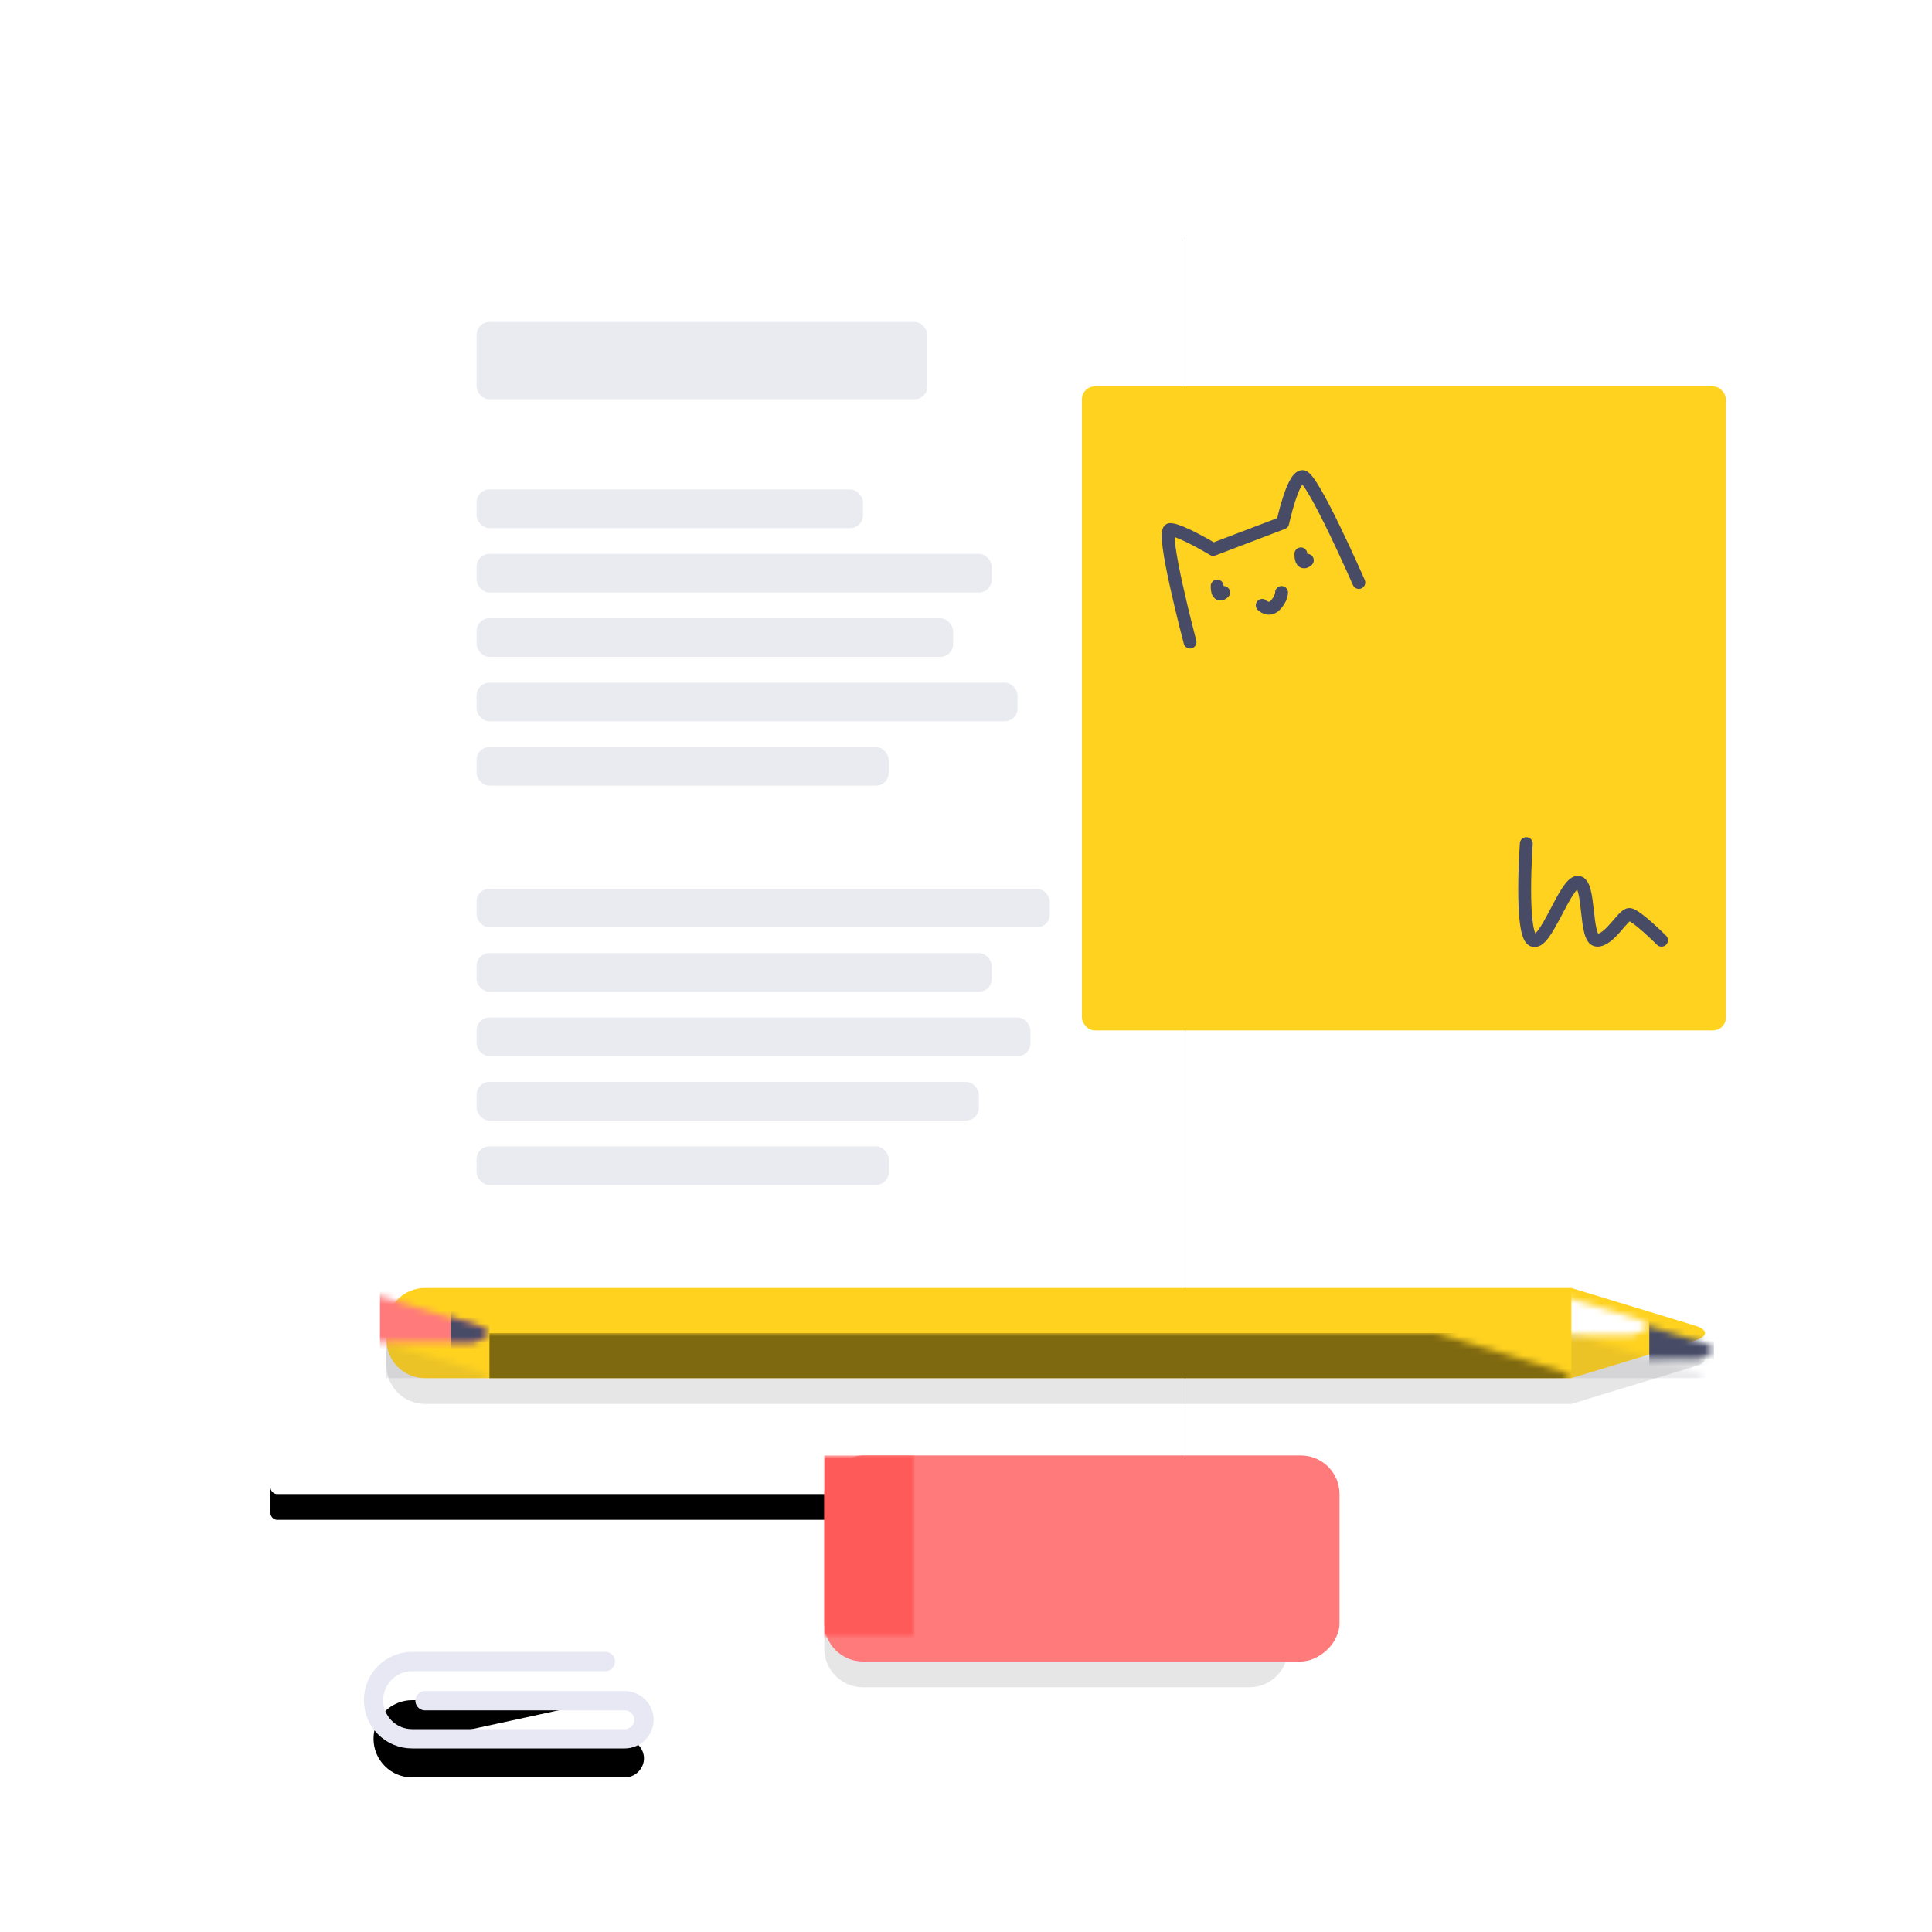 <?xml version="1.0" encoding="UTF-8" standalone="no"?>
<svg width="300px" height="300px" viewBox="0 0 300 300" version="1.1" xmlns="http://www.w3.org/2000/svg" xmlns:xlink="http://www.w3.org/1999/xlink">
    <!-- Generator: Sketch 3.8.3 (29802) - http://www.bohemiancoding.com/sketch -->
    <title>preview</title>
    <desc>Created with Sketch.</desc>
    <defs>
        <rect id="path-1" x="0" y="0" width="142" height="200" rx="1"></rect>
        <filter x="-50%" y="-50%" width="200%" height="200%" filterUnits="objectBoundingBox" id="filter-2">
            <feOffset dx="0" dy="4" in="SourceAlpha" result="shadowOffsetOuter1"></feOffset>
            <feColorMatrix values="0 0 0 0 0   0 0 0 0 0   0 0 0 0 0  0 0 0 0.1 0" type="matrix" in="shadowOffsetOuter1"></feColorMatrix>
        </filter>
        <path d="M0,5.999 C0,2.686 2.687,-4.5995694e-14 6,-2.71439535e-14 L26,8.66519076e-14 C29.314,1.05507106e-13 32,2.691 32,5.999 L32,66.001 C32,69.314 29.313,72 26,72 L6,72 C2.686,72 0,69.309 0,66.001 L0,5.999 Z" id="path-3"></path>
        <rect id="path-5" x="-4" y="-8" width="32" height="80" rx="6"></rect>
        <path d="M4.26325641e-14,21 L14,21 L14,199.009 C14,202.318 11.317,205 8.002,205 L5.998,205 C2.685,205 4.26325641e-14,202.31 4.26325641e-14,199.009 L4.26325641e-14,21 Z M5.836,1.824 C6.479,-0.288 7.52,-0.29 8.164,1.824 L14,21 L-1.42108547e-14,21 L5.836,1.824 Z" id="path-7"></path>
        <filter x="-50%" y="-50%" width="200%" height="200%" filterUnits="objectBoundingBox" id="filter-9">
            <feOffset dx="0" dy="4" in="SourceAlpha" result="shadowOffsetOuter1"></feOffset>
            <feColorMatrix values="0 0 0 0 0   0 0 0 0 0   0 0 0 0 0  0 0 0 0.1 0" type="matrix" in="shadowOffsetOuter1" result="shadowMatrixOuter1"></feColorMatrix>
            <feMerge>
                <feMergeNode in="shadowMatrixOuter1"></feMergeNode>
                <feMergeNode in="SourceGraphic"></feMergeNode>
            </feMerge>
        </filter>
        <path d="M52,226 L22.005,226 C18.689,226 16,228.693 16,232 L16,232 C16,235.314 18.691,238 21.995,238 L54.996,238 C56.655,238 58,236.658 58,235.007 L58,235.077 C58,233.424 56.657,232.084 54.998,232.084 L24,232.084" id="path-10"></path>
        <filter x="-50%" y="-50%" width="200%" height="200%" filterUnits="objectBoundingBox" id="filter-11">
            <feMorphology radius="1.5" operator="dilate" in="SourceAlpha" result="shadowSpreadOuter1"></feMorphology>
            <feOffset dx="0" dy="3" in="shadowSpreadOuter1" result="shadowOffsetOuter1"></feOffset>
            <feMorphology radius="1.5" operator="erode" in="SourceAlpha" result="shadowInner"></feMorphology>
            <feOffset dx="0" dy="3" in="shadowInner" result="shadowInner"></feOffset>
            <feComposite in="shadowOffsetOuter1" in2="shadowInner" operator="out" result="shadowOffsetOuter1"></feComposite>
            <feColorMatrix values="0 0 0 0 0   0 0 0 0 0   0 0 0 0 0  0 0 0 0.1 0" type="matrix" in="shadowOffsetOuter1"></feColorMatrix>
        </filter>
    </defs>
    <g id="Page-1" stroke="none" stroke-width="1" fill="none" fill-rule="evenodd">
        <g id="preview">
            <g id="Misc-Artwork" transform="translate(42, 32)">
                <g id="Paper">
                    <g id="Rectangle-75-Copy-2">
                        <use fill="black" fill-opacity="1" filter="url(#filter-2)" xlink:href="#path-1"></use>
                        <use fill="#FFFFFF" fill-rule="evenodd" xlink:href="#path-1"></use>
                    </g>
                    <rect id="Rectangle-16" fill="#E9EBF0" x="32" y="44" width="60" height="6" rx="2"></rect>
                    <rect id="Rectangle-16-Copy" fill="#E9EBF0" x="32" y="54" width="80" height="6" rx="2"></rect>
                    <rect id="Rectangle-16-Copy-2" fill="#E9EBF0" x="32" y="64" width="74" height="6" rx="2"></rect>
                    <rect id="Rectangle-16-Copy-3" fill="#E9EBF0" x="32" y="74" width="84" height="6" rx="2"></rect>
                    <rect id="Rectangle-16-Copy-4" fill="#E9EBF0" x="32" y="84" width="64" height="6" rx="2"></rect>
                    <rect id="Rectangle-16-Copy-9" fill="#E9EBF0" x="32" y="106" width="89" height="6" rx="2"></rect>
                    <rect id="Rectangle-16-Copy-8" fill="#E9EBF0" x="32" y="116" width="80" height="6" rx="2"></rect>
                    <rect id="Rectangle-16-Copy-7" fill="#E9EBF0" x="32" y="126" width="86" height="6" rx="2"></rect>
                    <rect id="Rectangle-16-Copy-6" fill="#E9EBF0" x="32" y="136" width="78" height="6" rx="2"></rect>
                    <rect id="Rectangle-16-Copy-5" fill="#E9EBF0" x="32" y="146" width="64" height="6" rx="2"></rect>
                    <rect id="Rectangle-16" fill="#E9EBF0" x="32" y="18" width="70" height="12" rx="2"></rect>
                </g>
                <g id="Eraser" transform="translate(122, 214) rotate(90) translate(-122, -214) translate(106, 178)">
                    <mask id="mask-4" fill="white">
                        <use xlink:href="#path-3"></use>
                    </mask>
                    <use id="Mask-Copy" fill-opacity="0.1" fill="#000000" xlink:href="#path-3"></use>
                    <mask id="mask-6" fill="white">
                        <use xlink:href="#path-5"></use>
                    </mask>
                    <use id="Mask" fill="#FF7A7A" xlink:href="#path-5"></use>
                    <rect id="Rectangle-97" fill="#FF5A5A" mask="url(#mask-6)" x="-4" y="58" width="32" height="14"></rect>
                </g>
                <g id="Pencil" transform="translate(18, 168)">
                    <g transform="translate(102.5, 8) rotate(-270) translate(-102.5, -8) translate(94.5, -94.5)">
                        <path d="M4,21 L18,21 L18,199.009 C18,202.318 15.317,205 12.002,205 L9.998,205 C6.685,205 4,202.31 4,199.009 L4,21 Z M9.836,1.824 C10.479,-0.288 11.52,-0.29 12.164,1.824 L18,21 L4,21 L9.836,1.824 Z" id="Mask-Copy" fill-opacity="0.1" fill="#000000"></path>
                        <mask id="mask-8" fill="white">
                            <use xlink:href="#path-7"></use>
                        </mask>
                        <use id="Mask" fill="#FFD220" xlink:href="#path-7"></use>
                        <rect id="Rectangle-79" fill-opacity="0.5" fill="#000000" style="mix-blend-mode: overlay;" mask="url(#mask-8)" x="7" y="21" width="7" height="168"></rect>
                        <rect id="Rectangle-77" fill="#FF7A7A" mask="url(#mask-8)" x="-8.95283847e-13" y="189.239" width="14" height="16.761"></rect>
                        <rect id="Rectangle-78-Copy-2" fill="#474B66" mask="url(#mask-8)" x="-8.95283847e-13" y="189" width="14" height="6"></rect>
                        <rect id="Rectangle-79" fill-opacity="0.1" fill="#40445E" mask="url(#mask-8)" x="7" y="189" width="7" height="16"></rect>
                        <rect id="Rectangle-91" fill="#FFFFFF" mask="url(#mask-8)" x="-1.077" y="9" width="18" height="12"></rect>
                        <rect id="Rectangle-80" fill="#474B66" mask="url(#mask-8)" x="2.625" y="-1.162" width="10.5" height="10.057"></rect>
                        <rect id="Rectangle-79" fill-opacity="0.1" fill="#40445E" mask="url(#mask-8)" x="7" y="0.239" width="7" height="20.761"></rect>
                    </g>
                </g>
                <g id="Stickynote" filter="url(#filter-9)" transform="translate(126, 24)">
                    <rect id="Rectangle-66-Copy" fill="#FFD220" x="0" y="0" width="100" height="100" rx="2"></rect>
                    <g id="Kitty" transform="translate(13, 14)" stroke="#474B66" stroke-width="2" stroke-linecap="round" stroke-linejoin="round">
                        <path d="M3.786,25.7 C3.786,25.7 -0.84,8.224 0.702,8.224 C2.244,8.224 7.384,11.308 7.384,11.308 L18.178,7.196 C18.178,7.196 19.72,0 21.262,0 C22.804,0 30,16.448 30,16.448" id="Path-14"></path>
                        <path d="M8,17 C8,19 9,18 9,18" id="Path-15"></path>
                        <path d="M21,12 C21,14 22,13 22,13" id="Path-15-Copy"></path>
                        <path d="M15,20 C15,20 16,21 17,20 C18,19 18,18 18,18" id="Path-17"></path>
                    </g>
                    <path d="M69,71 C69,71 68,85 70,86 C72,87 75,77 77,77 C79,77 78,86 80,86 C82,86 84,82 85,82 C86,82 90,86 90,86" id="Path-18" stroke="#474B66" stroke-width="2" stroke-linecap="round" stroke-linejoin="round"></path>
                </g>
                <g id="Paperclip">
                    <use fill="black" fill-opacity="1" filter="url(#filter-11)" xlink:href="#path-10"></use>
                    <use stroke="#E7E8F3" stroke-width="3" stroke-linecap="round" xlink:href="#path-10"></use>
                </g>
            </g>
        </g>
    </g>
</svg>